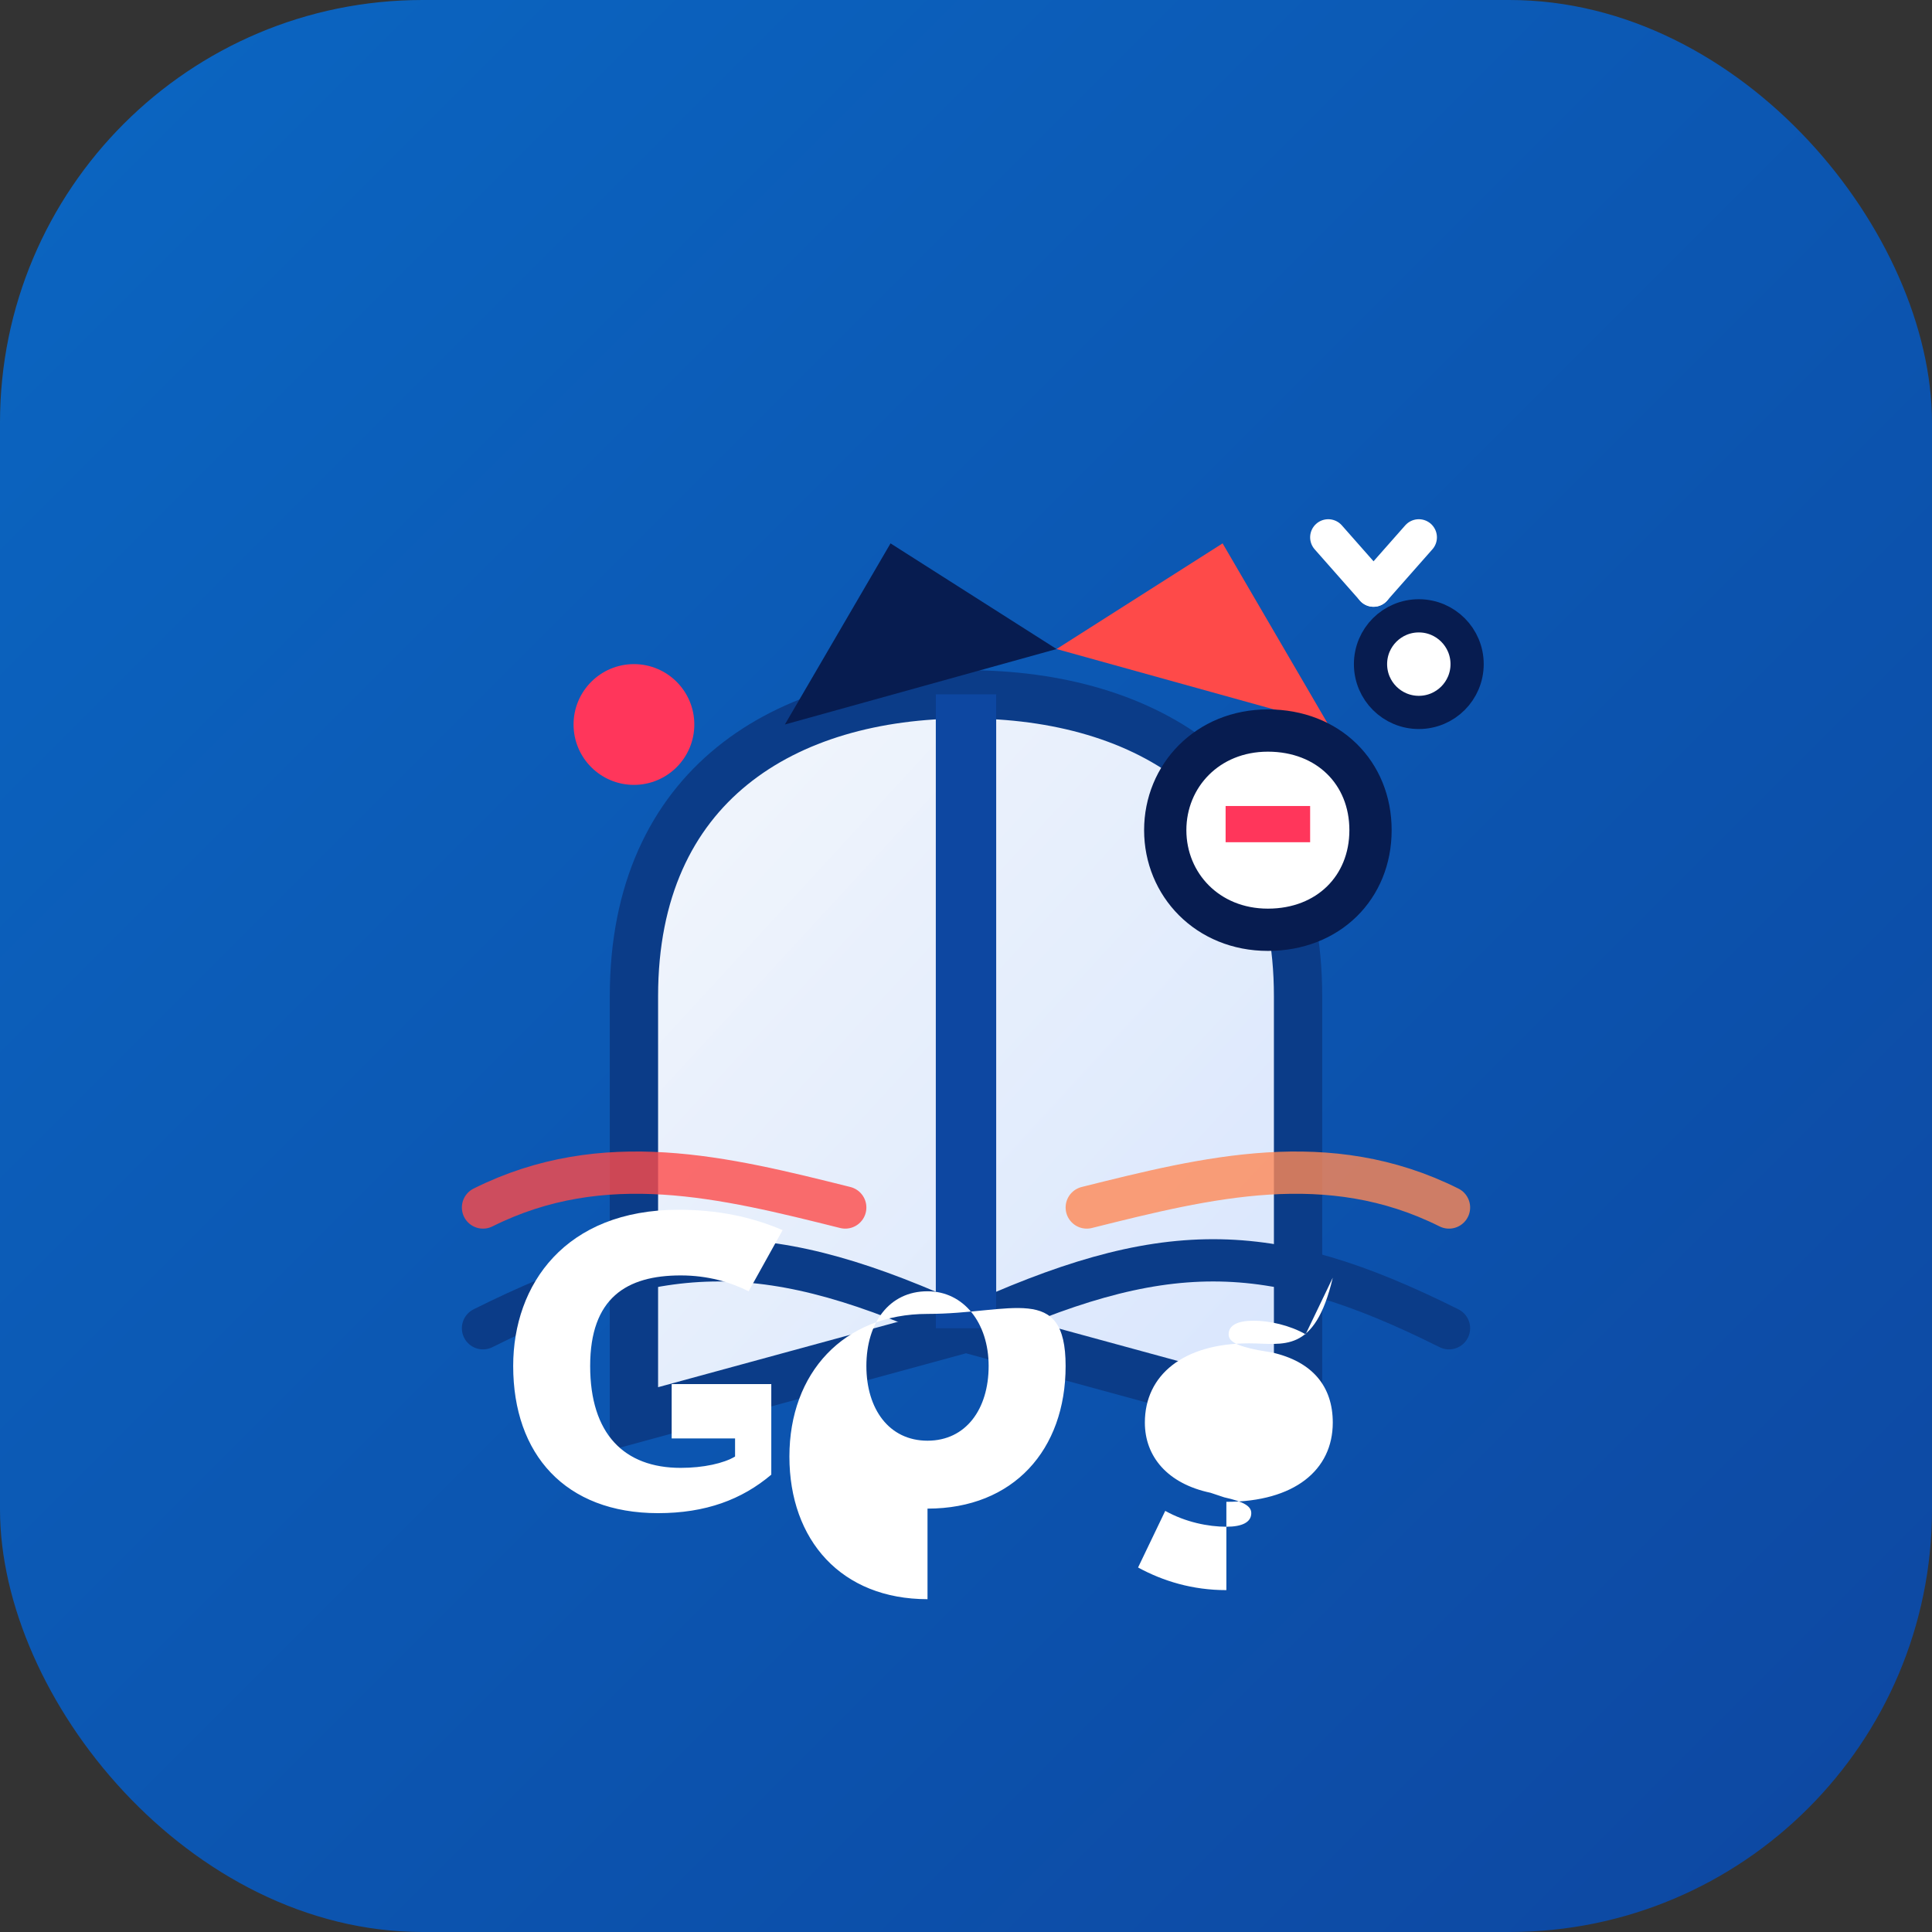 <svg xmlns="http://www.w3.org/2000/svg" viewBox="0 0 64 64" role="img" aria-label="MeetRead logo mark">
  <rect x="0" y="0" width="64" height="64" fill="#333333" stroke="none"/>
  <defs>
    <linearGradient id="bg" x1="0" y1="0" x2="1" y2="1">
      <stop offset="0" stop-color="#0b66c2" />
      <stop offset="1" stop-color="#0d47a1" />
    </linearGradient>
    <linearGradient id="bookPage" x1="0" y1="0" x2="1" y2="1">
      <stop offset="0" stop-color="#ffffff" stop-opacity="0.95" />
      <stop offset="1" stop-color="#dce8ff" stop-opacity="0.98" />
    </linearGradient>
  </defs>
  <rect width="64" height="64" rx="14" fill="url(#bg)" />
  <g transform="translate(12 16)">
    <path d="M20 7c-6 0-11 3-11 10v14l11-3 11 3V17c0-7-5-10-11-10z" fill="url(#bookPage)" stroke="#0b3c88" stroke-width="1.6" />
    <path d="M20 28c-6.5-3-10-3-16 0" fill="none" stroke="#0b3c88" stroke-width="1.4" stroke-linecap="round" />
    <path d="M20 28c6.5-3 10-3 16 0" fill="none" stroke="#0b3c88" stroke-width="1.4" stroke-linecap="round" />
    <path d="M20 28v-21" fill="none" stroke="#0d47a1" stroke-width="2" />
    <path d="M4 24c4-2 8-1 12 0" fill="none" stroke="#fe4a49" stroke-width="1.4" stroke-linecap="round" opacity="0.8" />
    <path d="M36 24c-4-2-8-1-12 0" fill="none" stroke="#ff8855" stroke-width="1.4" stroke-linecap="round" opacity="0.8" />
    <path d="M23 5.5 28.5 2l3.5 6z" fill="#fe4a49" />
    <path d="M23 5.5 17.5 2l-3.5 6z" fill="#071c50" />
    <path d="M30 8.2c2 0 3.4 1.4 3.4 3.3s-1.4 3.3-3.4 3.3-3.4-1.5-3.4-3.3S28 8.2 30 8.2z" fill="#ffffff" stroke="#071c50" stroke-width="1.4" />
    <path d="M28.6 10.7h2.8v1.2h-2.8z" fill="#ff365b" />
    <circle cx="9" cy="8" r="2" fill="#ff365b" />
    <circle cx="35" cy="6" r="1.6" fill="#ffffff" stroke="#071c50" stroke-width="1.1" />
    <path d="M33.5 3.5 32 1.8" fill="none" stroke="#ffffff" stroke-width="1.2" stroke-linecap="round" />
    <path d="M33.5 3.5 35 1.8" fill="none" stroke="#ffffff" stroke-width="1.2" stroke-linecap="round" />
  </g>
  <g transform="translate(11 40) scale(0.75)">
    <path d="M8 7c0 3.9 2.3 6.5 6.4 6.5 2.1 0 3.7-.6 5-1.7v-4H15v2.4h2.8v.8c-.5.3-1.4.5-2.4.5-2.5 0-4-1.5-4-4.5S13 3 15.4 3c1.2 0 2.2.3 3 .7l1.5-2.7C18.5.4 17 .1 15.3.1 10.3.1 8 3.4 8 7zm18.3 6.3c3.8 0 6.1-2.6 6.1-6.3S30 4.7 26.3 4.7s-6.1 2.6-6.1 6.3 2.3 6.3 6.1 6.3zm0-3c-1.7 0-2.7-1.4-2.7-3.3s1-3.3 2.7-3.3c1.6 0 2.7 1.4 2.7 3.3s-1 3.3-2.7 3.3zm13.2 2.7c3 0 4.7-1.4 4.7-3.5 0-1.6-.9-2.7-2.7-3.1l-.6-.1c-1-.2-1.3-.4-1.3-.7 0-.4.4-.6 1.1-.6.7 0 1.6.2 2.3.6l1.2-2.5C43.4 6.5 42 6 40.5 6c-2.9 0-4.6 1.4-4.6 3.5 0 1.5 1 2.7 2.9 3.1l.6.2c.9.2 1.2.4 1.2.7 0 .4-.4.6-1.1.6-.8 0-1.8-.2-2.7-.7l-1.2 2.5c1.1.6 2.4 1 3.9 1z" fill="#ffffff" />
  </g>
</svg>
